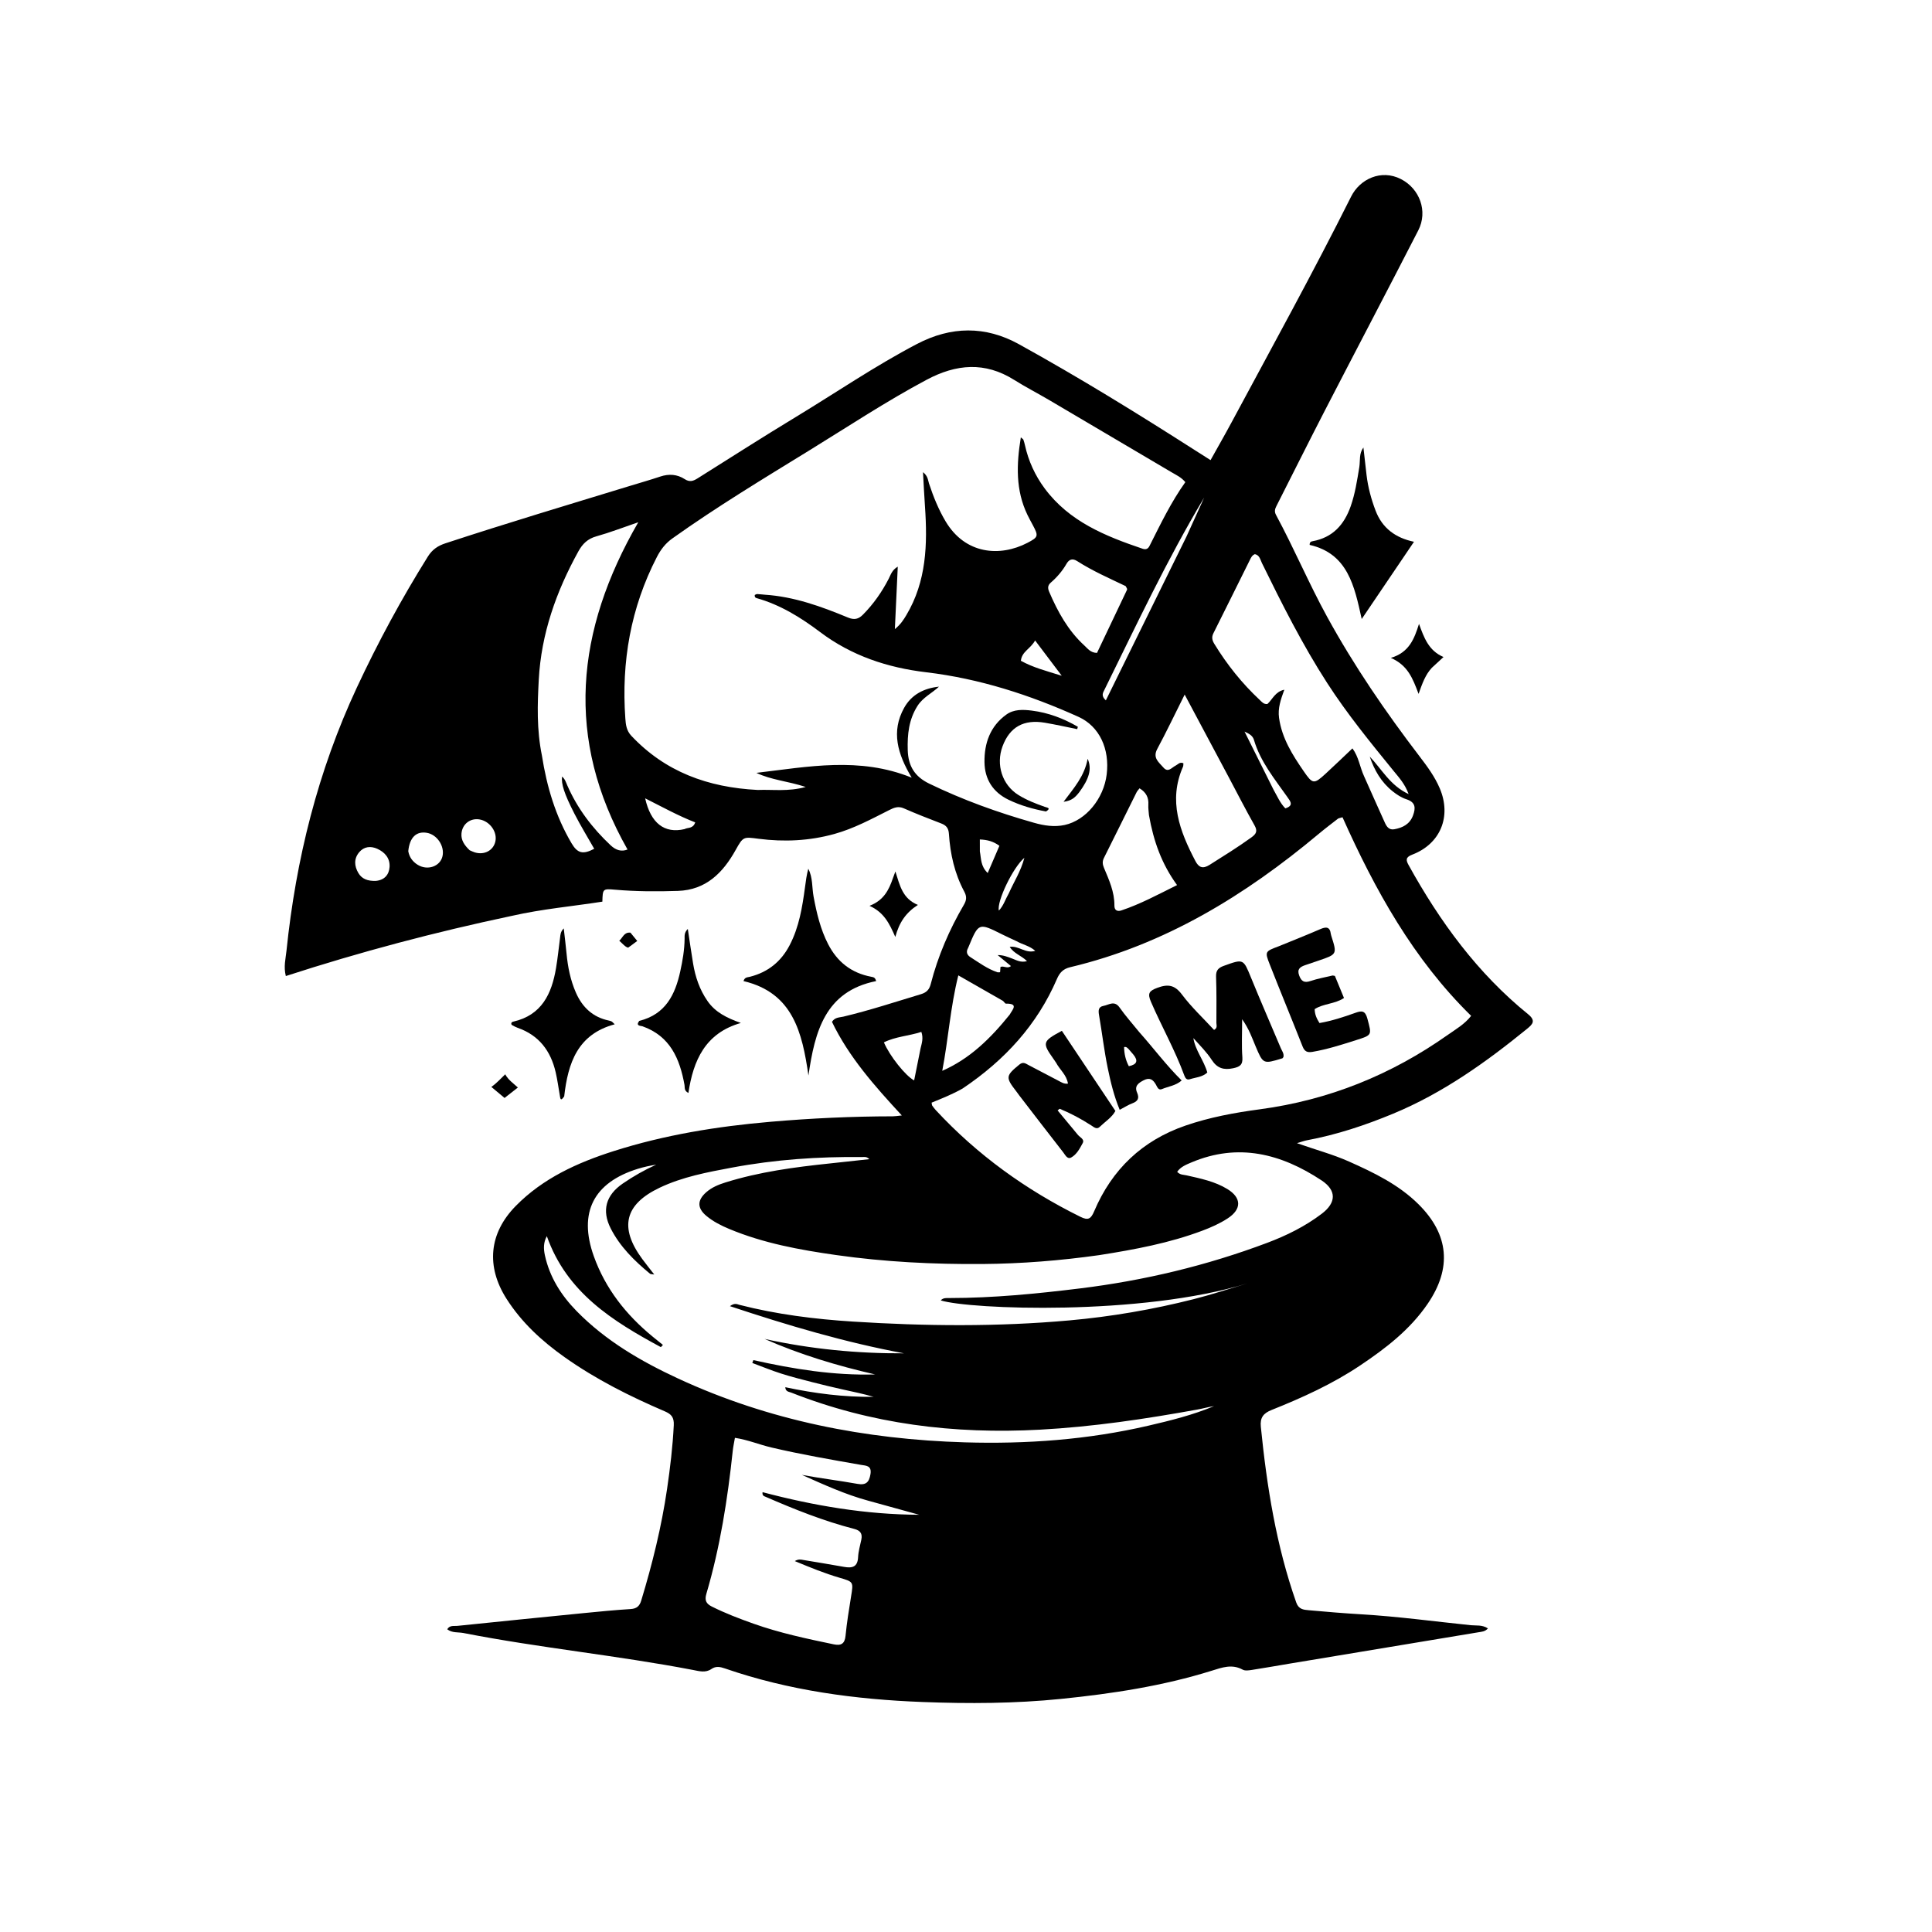 <svg version="1.1" id="Layer_1" xmlns="http://www.w3.org/2000/svg" xmlns:xlink="http://www.w3.org/1999/xlink" x="0px" y="0px"
	 width="100%" viewBox="0 0 1024 1024" enable-background="new 0 0 1024 1024" xml:space="preserve">
<path fill="#000000" opacity="1" stroke="none" 
	d="
M271.288,485.426 
	C230.682,494.007 191.007,504.483 151.493,517.325 
	C150.225,512.348 151.417,508.035 151.843,503.908 
	C156.848,455.41 168.484,408.658 189.177,364.328 
	C200.325,340.446 212.823,317.32 226.794,294.968 
	C229.1,291.279 232.086,289.28 236.015,287.988 
	C268.43,277.335 301.116,267.552 333.742,257.579 
	C339.154,255.925 344.601,254.377 349.966,252.582 
	C354.55,251.049 358.947,251.372 362.908,253.949 
	C365.517,255.647 367.433,254.988 369.706,253.558 
	C387.054,242.651 404.319,231.604 421.843,220.986 
	C443.208,208.04 463.859,193.902 486.034,182.305 
	C504.03,172.894 522.227,172.587 540.021,182.42 
	C571.962,200.069 603.023,219.21 633.754,238.882 
	C636.238,240.472 638.733,242.042 641.619,243.873 
	C645.501,236.907 649.219,230.444 652.744,223.878 
	C674.099,184.104 695.919,144.57 716.119,104.196 
	C720.786,94.869 732.025,89.581 742.486,94.901 
	C752.457,99.972 756.917,111.969 751.728,122.08 
	C735.376,153.94 718.703,185.634 702.274,217.454 
	C693.564,234.325 685.11,251.329 676.509,268.257 
	C675.711,269.829 675.369,271.168 676.312,272.915 
	C685.885,290.653 693.717,309.259 703.421,326.942 
	C717.728,353.016 734.461,377.452 752.504,401.039 
	C756.552,406.331 760.503,411.699 763.132,417.906 
	C769.403,432.712 763.514,447.251 748.509,452.98 
	C744.919,454.35 745.143,455.892 746.583,458.496 
	C763.163,488.486 783.093,515.826 809.925,537.558 
	C814.142,540.974 812.335,542.883 809.464,545.22 
	C787.564,563.053 764.702,579.366 738.404,590.272 
	C723.601,596.411 708.465,601.438 692.677,604.38 
	C691.262,604.644 689.897,605.177 687.418,605.905 
	C697.285,609.408 706.415,611.802 715.011,615.641 
	C728.284,621.57 741.348,627.869 751.84,638.28 
	C768.003,654.317 769.595,672.123 756.723,690.999 
	C747.328,704.775 734.406,714.692 720.778,723.808 
	C706.162,733.586 690.231,740.818 673.971,747.313 
	C669.618,749.052 667.779,751.357 668.266,756.21 
	C671.446,787.894 676.414,819.186 687.043,849.377 
	C688.312,852.984 690.893,853.207 693.634,853.451 
	C702.915,854.28 712.204,855.068 721.505,855.616 
	C740.941,856.761 760.224,859.402 779.572,861.394 
	C782.435,861.689 785.569,861.077 788.644,863.095 
	C787.102,864.821 785.273,864.859 783.634,865.133 
	C750.173,870.708 716.705,876.249 683.24,881.805 
	C676.68,882.894 670.134,884.077 663.561,885.088 
	C661.946,885.336 659.933,885.657 658.65,884.951 
	C652.978,881.83 647.692,883.811 642.263,885.509 
	C616.252,893.642 589.498,897.69 562.452,900.444 
	C538.008,902.932 513.511,903.033 489.065,902.103 
	C453.389,900.746 418.131,896.051 384.156,884.289 
	C381.668,883.428 379.387,882.985 377.047,884.615 
	C373.954,886.77 370.527,885.733 367.349,885.123 
	C326.993,877.379 286.027,873.435 245.697,865.544 
	C242.829,864.983 239.69,865.598 237.041,863.556 
	C238.35,861.283 240.576,861.936 242.394,861.749 
	C264.715,859.447 287.041,857.19 309.371,854.98 
	C317.646,854.161 325.928,853.354 334.225,852.832 
	C337.418,852.631 338.958,851.321 339.859,848.347 
	C345.753,828.907 350.626,809.226 353.57,789.117 
	C355.207,777.938 356.56,766.723 357.112,755.401 
	C357.317,751.202 355.849,749.538 352.353,748.037 
	C333.796,740.074 315.794,731.051 299.253,719.334 
	C287.184,710.785 276.449,700.937 268.441,688.348 
	C257.567,671.253 259.139,653.659 273.373,639.173 
	C287.779,624.511 306.01,616.253 325.186,610.134 
	C352.246,601.501 380.127,597 408.408,594.565 
	C429.996,592.707 451.595,591.695 473.251,591.673 
	C474.384,591.672 475.517,591.461 477.986,591.213 
	C463.454,575.502 449.877,560.161 440.962,541.607 
	C442.527,539.112 444.954,539.326 446.934,538.854 
	C460.87,535.533 474.465,531.066 488.161,526.926 
	C491.071,526.046 492.556,524.5 493.303,521.593 
	C497.125,506.706 503.176,492.718 510.919,479.474 
	C512.355,477.018 512.436,475.091 511.088,472.581 
	C505.962,463.031 503.635,452.652 502.942,441.928 
	C502.748,438.926 501.527,437.471 498.897,436.461 
	C492.213,433.894 485.532,431.297 478.98,428.416 
	C476.092,427.147 473.826,428.087 471.43,429.294 
	C461.917,434.086 452.563,439.164 442.176,442.037 
	C428.95,445.696 415.591,446.305 402.086,444.568 
	C394.079,443.538 393.923,443.295 389.937,450.461 
	C383.166,462.636 374.167,471.698 359.328,472.198 
	C348.176,472.574 337,472.523 325.858,471.547 
	C319.538,470.993 319.439,471.079 319.268,477.891 
	C303.484,480.369 287.409,481.762 271.288,485.426 
M401.641,418.698 
	C409.629,418.375 417.739,419.678 427.042,417.105 
	C417.502,413.98 408.741,413.414 400.903,409.631 
	C428.25,406.415 455.533,400.944 483.222,412.182 
	C475.682,399.589 472.238,387.714 479.201,375.181 
	C483.11,368.145 489.738,364.757 497.677,363.949 
	C493.922,367.437 489.189,369.608 486.312,374.116 
	C481.687,381.366 480.879,389.24 481.123,397.593 
	C481.368,405.981 484.787,411.593 492.448,415.309 
	C510.349,423.993 528.953,430.695 548.056,436.092 
	C553.371,437.593 558.828,438.462 564.339,437.248 
	C575.548,434.78 584.994,423.325 586.568,410.458 
	C588.218,396.97 582.762,384.969 571.593,379.93 
	C545.841,368.312 519.137,359.673 490.943,356.321 
	C470.392,353.877 451.376,347.596 434.659,334.994 
	C424.377,327.243 413.488,320.503 400.911,316.985 
	C400.225,316.793 399.892,316.189 400.046,315.333 
	C400.452,315.179 400.91,314.85 401.358,314.864 
	C402.683,314.906 404.003,315.115 405.328,315.201 
	C420.85,316.216 435.248,321.422 449.415,327.297 
	C452.766,328.686 454.986,328.198 457.377,325.785 
	C462.943,320.167 467.402,313.797 471.018,306.782 
	C472.103,304.676 472.731,302.145 475.836,300.341 
	C475.313,311.583 474.824,322.099 474.297,333.436 
	C477.449,330.859 478.93,328.458 480.375,326.036 
	C491.072,308.11 491.641,288.451 490.257,268.447 
	C489.856,262.66 489.583,256.865 489.205,250.263 
	C491.857,252.317 491.8,254.469 492.391,256.258 
	C494.692,263.232 497.4,269.967 501.186,276.33 
	C511.633,293.891 530.059,295.264 544.568,287.711 
	C550.385,284.683 550.507,284.099 547.351,278.202 
	C546.408,276.439 545.433,274.691 544.565,272.891 
	C538.242,259.779 538.726,246.177 541.059,231.824 
	C541.946,232.599 542.31,232.764 542.401,233.025 
	C542.728,233.962 543.012,234.921 543.225,235.891 
	C545.078,244.31 548.606,252.011 553.712,258.897 
	C566.723,276.441 585.856,284.156 605.597,290.84 
	C607.327,291.425 608.457,290.96 609.27,289.35 
	C615.105,277.796 620.695,266.106 628.247,255.555 
	C626.151,252.982 623.523,251.826 621.119,250.404 
	C599.472,237.596 577.811,224.81 556.13,212.06 
	C549.956,208.429 543.568,205.147 537.508,201.339 
	C522.005,191.595 506.801,192.936 491.147,201.275 
	C469.794,212.649 449.654,225.993 429.091,238.641 
	C404.552,253.736 379.874,268.635 356.381,285.373 
	C352.734,287.971 350.208,291.255 348.172,295.199 
	C334.266,322.139 329.285,350.806 331.445,380.852 
	C331.676,384.07 332.01,387.217 334.618,389.987 
	C352.569,409.042 375.085,417.355 401.641,418.698 
M582.514,665.258 
	C562.048,668.14 541.492,669.785 520.816,669.952 
	C494.804,670.161 468.876,668.857 443.12,665.195 
	C423.83,662.453 404.674,658.947 386.539,651.385 
	C382.218,649.583 378.047,647.48 374.426,644.472 
	C369.491,640.373 369.47,636.179 374.314,631.915 
	C377.252,629.328 380.807,627.876 384.479,626.727 
	C402.504,621.085 421.109,618.613 439.807,616.653 
	C446.632,615.937 453.452,615.175 460.767,614.381 
	C459.273,612.871 458.053,613.267 456.974,613.255 
	C433.782,613.002 410.738,614.581 387.911,618.861 
	C374.812,621.317 361.678,623.762 349.551,629.549 
	C331.023,638.39 328.138,650.645 340.396,667.283 
	C342.307,669.877 344.338,672.384 346.765,675.513 
	C345.412,675.282 344.836,675.358 344.53,675.106 
	C336.251,668.277 328.633,660.799 323.706,651.131 
	C318.825,641.551 321.118,633.457 330.088,627.299 
	C335.68,623.46 341.57,620.115 347.797,617.295 
	C344.488,617.823 341.254,618.511 338.108,619.482 
	C314.607,626.739 306.458,642.68 314.721,665.802 
	C320.88,683.039 331.852,696.898 345.909,708.427 
	C347.718,709.911 349.547,711.372 351.367,712.843 
	C351.002,713.232 350.638,713.62 350.273,714.009 
	C324.7,700.208 300.388,685.088 289.838,655.196 
	C287.984,658.511 288.057,661.886 288.8,665.31 
	C291.318,676.914 297.409,686.513 305.6,694.889 
	C320.999,710.635 339.742,721.535 359.441,730.66 
	C407.592,752.962 458.7,762.915 511.43,764.475 
	C544.097,765.442 576.636,763.073 608.646,755.644 
	C620.485,752.897 632.241,749.974 643.486,745.267 
	C640.518,745.716 637.641,746.543 634.711,747.075 
	C607.041,752.093 579.318,756.24 551.135,757.762 
	C505.746,760.213 461.757,754.835 419.352,738.102 
	C418.205,737.649 416.33,737.658 416.224,735.25 
	C431.832,738.568 447.317,740.544 463.039,740.353 
	C457.646,738.757 452.174,737.68 446.733,736.46 
	C441.219,735.222 435.717,733.914 430.244,732.506 
	C424.765,731.097 419.271,729.7 413.888,727.975 
	C408.767,726.335 403.78,724.279 398.734,722.405 
	C398.922,721.897 399.111,721.389 399.3,720.882 
	C420.536,725.637 441.921,729.107 463.844,728.484 
	C443.777,723.872 424.151,718 405.246,709.662 
	C429.625,715.02 454.224,717.423 479.136,717.291 
	C447.957,711.497 417.732,702.538 386.877,692.289 
	C389.433,690.403 390.698,691.284 391.908,691.594 
	C411.655,696.657 431.841,699.181 452.077,700.468 
	C490.313,702.901 528.575,703.276 566.835,699.837 
	C589.108,697.834 611.011,694.066 632.636,688.591 
	C642.236,686.16 651.658,683.028 661.161,680.215 
	C604.879,697.575 513.991,694.021 498.607,689.244 
	C499.897,687.784 501.645,687.99 503.253,687.989 
	C526.43,687.973 549.419,685.716 572.406,682.891 
	C606.433,678.708 639.498,670.814 671.569,658.756 
	C681.898,654.873 691.774,649.992 700.584,643.293 
	C708.302,637.424 708.481,630.928 700.412,625.602 
	C679.053,611.501 656.309,605.598 631.45,616.119 
	C628.641,617.308 625.749,618.444 623.928,621.086 
	C625.477,622.793 627.262,622.591 628.857,622.953 
	C636.33,624.648 643.905,626.163 650.535,630.223 
	C658.131,634.875 658.148,640.923 650.686,645.778 
	C646.489,648.51 641.908,650.544 637.218,652.304 
	C619.815,658.838 601.665,662.249 582.514,665.258 
M510.28,576.881 
	C504.984,579.927 499.287,582.169 493.77,584.43 
	C493.949,585.353 493.919,585.732 494.087,585.972 
	C494.66,586.787 495.252,587.602 495.928,588.331 
	C517.935,612.075 543.726,630.663 572.715,644.971 
	C576.795,646.985 578.227,646.011 579.938,641.985 
	C589.357,619.812 605.401,604.492 628.304,596.595 
	C641.113,592.178 654.432,589.733 667.753,587.95 
	C704.355,583.049 737.444,569.652 767.478,548.425 
	C771.63,545.491 776.182,542.939 779.737,538.427 
	C749.056,508.358 728.764,471.632 711.557,433.163 
	C710.068,433.62 709.512,433.645 709.152,433.924 
	C705.73,436.577 702.275,439.193 698.955,441.969 
	C659.911,474.622 617.35,500.738 567.202,512.645 
	C563.452,513.536 561.618,515.577 560.201,518.858 
	C549.717,543.139 532.654,561.831 510.28,576.881 
M460.235,795.418 
	C448.027,792.105 436.579,786.868 425.019,781.718 
	C434.863,783.54 444.7,784.735 454.441,786.478 
	C458.99,787.292 460.668,785.645 461.374,781.291 
	C462.12,776.689 458.957,776.869 456.311,776.406 
	C440.431,773.63 424.546,770.882 408.847,767.194 
	C402.455,765.693 396.323,763.106 389.525,762.084 
	C389.086,764.656 388.607,766.757 388.382,768.884 
	C385.659,794.535 381.692,819.961 374.389,844.756 
	C373.394,848.134 374.203,849.962 377.245,851.487 
	C384.408,855.08 391.865,857.918 399.396,860.592 
	C413.233,865.504 427.548,868.552 441.884,871.529 
	C445.734,872.328 447.731,871.309 448.154,866.995 
	C448.835,860.059 449.952,853.16 451.068,846.275 
	C452.351,838.371 452.431,838.41 444.961,836.229 
	C437.062,833.921 429.476,830.809 421.259,827.409 
	C423.25,826.213 424.549,826.614 425.783,826.818 
	C432.995,828.012 440.207,829.205 447.405,830.483 
	C451.642,831.235 454.556,830.596 454.806,825.348 
	C454.954,822.229 455.887,819.142 456.522,816.051 
	C457.18,812.847 456.014,811.197 452.736,810.352 
	C436.58,806.189 421.138,800.002 405.867,793.371 
	C405.009,792.998 403.894,792.814 404.167,790.878 
	C431.38,798.071 458.933,802.751 487.208,802.863 
	C478.477,800.452 469.746,798.041 460.235,795.418 
M723.055,411.577 
	C726.72,419.778 730.355,427.992 734.068,436.171 
	C734.995,438.212 736.295,440.009 738.987,439.527 
	C743.484,438.722 747.215,436.829 748.924,432.218 
	C750.37,428.316 750.385,425.219 745.452,423.64 
	C742.827,422.8 740.331,421.162 738.145,419.422 
	C732.123,414.63 728.409,408.243 725.995,401.015 
	C732.39,407.683 736.754,416.32 746.601,420.882 
	C744.586,415.408 741.477,412.095 738.666,408.641 
	C726.365,393.529 714.05,378.453 703.45,362.035 
	C690.32,341.699 679.484,320.147 668.862,298.462 
	C667.971,296.644 667.615,294.208 665.101,293.716 
	C663.591,294.318 663.049,295.603 662.471,296.763 
	C656.01,309.726 649.631,322.729 643.12,335.667 
	C642.052,337.791 642.518,339.465 643.616,341.261 
	C650.34,352.267 658.327,362.252 667.763,371.054 
	C668.81,372.03 669.777,373.34 671.731,373.155 
	C674.421,370.77 675.842,366.577 680.717,365.561 
	C678.832,370.76 677.196,375.34 677.924,380.508 
	C679.444,391.297 685.024,400.092 690.989,408.766 
	C695.718,415.644 696.392,415.776 702.527,410.15 
	C707.263,405.807 711.879,401.334 716.825,396.658 
	C720.222,401.281 720.657,406.428 723.055,411.577 
M287.234,400.493 
	C289.798,416.903 294.455,432.617 302.966,447.003 
	C306.13,452.352 309.047,452.982 314.945,449.876 
	C311.428,443.676 307.689,437.591 304.445,431.253 
	C298.98,420.576 297.463,415.545 297.881,411.602 
	C299.433,412.809 299.945,414.601 300.666,416.253 
	C306.016,428.506 313.921,438.884 323.625,448.009 
	C326.48,450.693 329.391,451.522 332.606,450.262 
	C299.303,391.59 305.077,334.313 338.296,276.801 
	C330.193,279.57 323.24,282.277 316.088,284.271 
	C311.488,285.554 308.77,288.228 306.556,292.231 
	C294.807,313.481 286.847,335.959 285.555,360.318 
	C284.861,373.405 284.4,386.614 287.234,400.493 
M651.338,412.087 
	C643.743,397.847 636.149,383.607 627.901,368.141 
	C622.506,378.911 618.164,388.05 613.376,396.949 
	C610.793,401.748 614.255,404.023 616.628,406.796 
	C619.14,409.732 621.013,406.812 623.078,405.807 
	C624.324,405.201 625.278,403.656 627.236,404.554 
	C627.167,405.168 627.245,405.858 627.004,406.408 
	C619.091,424.4 625.285,440.53 633.587,456.37 
	C635.323,459.684 637.397,460.744 641.115,458.39 
	C648.574,453.667 656.077,449.042 663.243,443.862 
	C665.908,441.935 666.621,440.461 664.892,437.404 
	C660.303,429.289 656.059,420.979 651.338,412.087 
M608.974,432.036 
	C608.851,430.214 608.528,428.379 608.646,426.573 
	C608.897,422.719 607.46,419.921 603.981,417.825 
	C603.362,418.644 602.765,419.224 602.415,419.927 
	C596.635,431.529 590.916,443.161 585.099,454.744 
	C584.172,456.59 584.374,458.18 585.123,459.964 
	C587.821,466.395 590.741,472.772 590.661,479.982 
	C590.632,482.555 592.276,483.235 594.326,482.552 
	C604.405,479.193 613.7,474.16 623.865,469.113 
	C615.682,457.884 611.392,445.786 608.974,432.036 
M596.626,310.654 
	C587.948,306.499 579.115,302.635 570.986,297.43 
	C568.406,295.778 566.637,296.448 565.239,298.875 
	C563.06,302.658 560.255,305.921 556.976,308.768 
	C555.32,310.205 555.232,311.666 556.069,313.622 
	C560.61,324.244 566.111,334.232 574.744,342.146 
	C576.494,343.751 577.975,345.982 581.432,346.059 
	C586.713,334.984 592.063,323.783 597.365,312.559 
	C597.53,312.209 597.199,311.626 596.626,310.654 
M535.157,537.779 
	C536.562,535.161 540.11,531.853 533.197,531.953 
	C532.629,531.961 532.126,530.794 531.456,530.409 
	C523.874,526.042 516.266,521.722 507.931,516.971 
	C503.655,534.05 502.643,550.863 499.411,567.566 
	C514.171,561.066 525.003,550.358 535.157,537.779 
M538.762,498.831 
	C536.206,497.63 533.623,496.481 531.097,495.218 
	C518.679,489.008 518.685,488.997 513.269,502.075 
	C513.205,502.228 513.149,502.387 513.067,502.53 
	C511.939,504.499 512.527,506.145 514.274,507.262 
	C518.882,510.207 523.306,513.501 528.564,515.286 
	C528.99,515.43 529.507,515.305 530.072,515.305 
	C530.147,514.266 530.213,513.345 530.274,512.5 
	C532.105,511.74 533.903,513.657 535.819,512.025 
	C533.408,510.033 531.094,508.121 528.779,506.209 
	C531.714,506.182 534.078,507.154 536.472,508.05 
	C538.769,508.91 541.014,510.333 544.339,509.418 
	C541.224,506.368 537.369,505.432 535.174,501.838 
	C539.99,501.155 543.571,505.553 548.706,503.96 
	C545.658,501.263 542.242,500.791 538.762,498.831 
M628.843,284.418 
	C631.971,277.528 635.098,270.637 638.226,263.747 
	C618.517,296.664 602.296,331.323 585.368,365.617 
	C584.623,367.126 583.435,368.818 586.128,371.204 
	C600.408,342.235 614.486,313.678 628.843,284.418 
M487.919,555.656 
	C488.563,552.967 489.508,550.291 488.338,546.928 
	C481.691,549.098 474.724,549.364 468.488,552.47 
	C471.492,559.626 479.982,570.276 484.512,572.641 
	C485.613,567.191 486.694,561.839 487.919,555.656 
M216.394,451.136 
	C216.942,454.267 218.637,456.627 221.292,458.304 
	C226.533,461.613 233.359,459.256 234.551,453.747 
	C235.711,448.393 231.629,442.326 226.253,441.413 
	C220.724,440.473 217.125,443.726 216.394,451.136 
M248.932,450.655 
	C249.843,451.038 250.729,451.506 251.671,451.79 
	C256.693,453.309 261.442,450.792 262.536,446.075 
	C263.711,441.006 259.725,435.342 254.275,434.339 
	C249.345,433.432 244.967,436.729 244.586,441.874 
	C244.336,445.237 246.032,447.911 248.932,450.655 
M199.209,466.885 
	C203.735,466.48 206.208,463.652 206.48,459.479 
	C206.779,454.886 203.958,451.655 199.928,449.861 
	C196.527,448.348 192.993,448.61 190.411,451.662 
	C187.474,455.134 187.772,459.052 189.96,462.744 
	C191.799,465.846 194.85,467.036 199.209,466.885 
M362.829,439.442 
	C364.572,438.457 367.313,439.36 368.478,435.879 
	C359.514,432.404 351.102,427.74 341.946,423.132 
	C344.908,436.307 352.148,441.939 362.829,439.442 
M541.089,350.226 
	C547.484,353.784 554.477,355.592 562.748,358.162 
	C557.635,351.389 553.422,345.809 548.626,339.456 
	C546.201,343.92 541.583,345.288 541.089,350.226 
M674.997,418.554 
	C676.944,421.955 678.472,425.634 681.254,428.454 
	C685.859,426.967 683.955,424.753 682.344,422.462 
	C675.585,412.854 668.01,403.726 664.615,392.137 
	C663.934,389.813 661.812,388.768 659.633,387.761 
	C664.633,397.811 669.632,407.861 674.997,418.554 
M519.349,451.297 
	C520.062,455.01 519.695,459.112 523.51,462.722 
	C525.748,457.51 527.726,452.903 529.707,448.291 
	C526.436,445.907 523.342,445.099 519.335,444.939 
	C519.335,446.915 519.335,448.684 519.349,451.297 
M534.776,473.306 
	C537.394,467.361 541.055,461.844 542.947,454.648 
	C536.916,459.707 528.262,477.713 529.417,482.63 
	C531.93,479.98 532.816,476.738 534.776,473.306 
z"/>
<path fill="#000000" opacity="1" stroke="none" 
	d="
M461.824,517.719 
	C462.988,517.953 463.857,518.036 464.371,519.996 
	C437.326,525.398 431.868,546.766 428.492,570.046 
	C425.209,547.38 420.34,526.197 394.075,519.997 
	C394.678,517.877 396.2,518.033 397.399,517.731 
	C407.005,515.314 414.001,509.702 418.571,500.896 
	C423.571,491.262 425.243,480.789 426.67,470.234 
	C427.11,466.979 427.51,463.72 428.414,460.449 
	C430.857,465.152 430.306,470.368 431.227,475.28 
	C432.858,483.981 434.847,492.513 438.931,500.426 
	C443.719,509.707 451.068,515.689 461.824,517.719 
z"/>
<path fill="#000000" opacity="1" stroke="none" 
	d="
M720.481,247.469 
	C721.007,243.802 720.25,240.425 722.637,237.191 
	C723.19,242.076 723.716,246.965 724.305,251.847 
	C725.083,258.307 726.759,264.528 729.073,270.618 
	C732.65,280.029 739.758,285.121 749.442,287.151 
	C749.134,287.606 722.373,327.148 721.733,328.094 
	C717.883,310.639 714.376,293.414 694.146,288.81 
	C694.101,287.281 694.867,287.008 695.712,286.854 
	C706.341,284.909 712.445,278.155 715.902,268.303 
	C718.233,261.663 719.274,254.789 720.481,247.469 
z"/>
<path fill="#000000" opacity="1" stroke="none" 
	d="
M338.801,541.099 
	C352.794,537.624 357.858,527.152 360.552,514.844 
	C361.795,509.169 362.792,503.433 362.855,497.582 
	C362.872,496.003 362.605,494.287 364.556,492.36 
	C365.551,498.919 366.376,504.839 367.362,510.732 
	C368.554,517.851 370.806,524.539 374.999,530.571 
	C379.218,536.641 385.344,539.569 392.669,542.192 
	C373.825,547.55 367.436,562.033 364.876,579.282 
	C362.48,578.129 363.051,576.427 362.804,575.054 
	C360.3,561.14 355.192,549.134 340.47,543.935 
	C339.685,543.657 336.685,543.883 338.801,541.099 
z"/>
<path fill="#000000" opacity="1" stroke="none" 
	d="
M299.037,581.101 
	C297.03,584.09 296.973,582.12 296.702,580.548 
	C295.997,576.461 295.445,572.337 294.511,568.301 
	C291.896,557.008 285.673,548.712 274.393,544.773 
	C273.458,544.446 272.578,543.954 271.692,543.503 
	C271.409,543.358 271.187,543.096 271.066,542.995 
	C270.768,541.874 271.535,541.605 272.092,541.477 
	C287.174,538.026 292.418,526.699 294.709,513.11 
	C295.619,507.713 296.154,502.253 296.872,496.823 
	C297.065,495.368 297.054,493.837 298.799,492.07 
	C299.336,496.855 299.88,501.112 300.28,505.383 
	C300.95,512.54 302.344,519.518 305.244,526.128 
	C308.665,533.926 314.258,539.188 322.799,540.943 
	C323.284,541.043 323.77,541.196 324.215,541.41 
	C324.492,541.543 324.692,541.838 325.813,542.9 
	C306.14,548.17 301.048,563.406 299.037,581.101 
z"/>
<path fill="#000000" opacity="1" stroke="none" 
	d="
M758.902,353.942 
	C755.495,357.625 753.945,361.986 751.874,367.777 
	C748.748,359.484 746.158,352.613 737.176,348.696 
	C746.973,345.768 749.608,338.526 752.108,330.665 
	C754.718,337.907 757.206,344.897 765.09,348.234 
	C762.768,350.364 760.957,352.024 758.902,353.942 
z"/>
<path fill="#000000" opacity="1" stroke="none" 
	d="
M473.201,465.628 
	C473.6,464.573 473.87,463.834 474.575,461.902 
	C476.959,469.378 478.34,476.283 486.5,479.624 
	C480.115,483.765 476.627,488.846 474.529,496.61 
	C471.367,489.385 468.52,483.564 460.851,480.103 
	C468.327,477.228 471.066,471.854 473.201,465.628 
z"/>
<path fill="#000000" opacity="1" stroke="none" 
	d="
M267.773,569.406 
	C269.431,572.447 272.132,574.209 274.489,576.405 
	C272.052,578.313 269.848,580.039 267.424,581.937 
	C265.212,580.09 262.981,578.229 260.414,576.087 
	C263.26,574.128 265.382,571.687 267.773,569.406 
z"/>
<path fill="#000000" opacity="1" stroke="none" 
	d="
M334.153,494.327 
	C335.378,495.85 336.423,497.116 337.757,498.733 
	C336.274,499.825 334.816,500.9 332.948,502.276 
	C331.394,501.959 330.08,500.23 328.223,498.608 
	C330.146,496.933 330.728,493.972 334.153,494.327 
z"/>
<path fill="#000000" opacity="1" stroke="none" 
	d="
M554.381,430.1 
	C547.299,428.787 540.764,426.884 534.576,423.897 
	C526.252,419.878 521.926,413.023 521.798,404.008 
	C521.655,393.934 524.813,384.911 533.373,378.746 
	C537.366,375.869 542.172,376.045 546.877,376.635 
	C555.68,377.74 563.735,380.813 571.283,385.209 
	C571.169,385.625 571.054,386.041 570.94,386.457 
	C565.229,385.314 559.542,384.036 553.804,383.059 
	C542.572,381.147 535.158,385.353 531.364,395.573 
	C527.745,405.324 531.22,416.05 539.778,421.362 
	C544.188,424.1 548.992,425.98 553.879,427.68 
	C554.942,428.049 557.354,428.28 554.381,430.1 
z"/>
<path fill="#000000" opacity="1" stroke="none" 
	d="
M571.988,419.936 
	C570.012,422.428 568.141,424.448 563.712,424.958 
	C569.204,417.616 574.772,411.438 576.48,402.168 
	C578.838,407.542 577.3,412.754 571.988,419.936 
z"/>
<path fill="#000000" opacity="1" stroke="none" 
	d="
M632.511,550.208 
	C633.544,556.768 638.093,562.015 639.903,568.462 
	C637.221,570.948 633.727,571.018 630.621,572.019 
	C629.098,572.51 628.286,571.597 627.733,570.085 
	C622.811,556.615 615.714,544.122 610.034,530.983 
	C608.095,526.498 609.077,525.175 613.392,523.571 
	C618.994,521.489 622.595,521.973 626.457,527.126 
	C631.511,533.866 637.773,539.701 643.474,545.881 
	C645.449,544.83 644.711,543.34 644.714,542.162 
	C644.735,533.996 644.837,525.823 644.54,517.667 
	C644.419,514.363 645.713,512.97 648.62,511.923 
	C659.128,508.138 658.953,508.117 663.104,518.261 
	C668.21,530.742 673.595,543.109 678.85,555.53 
	C679.487,557.035 680.63,558.397 680.256,560.21 
	C680.05,560.466 679.894,560.869 679.639,560.947 
	C669.439,564.058 669.499,564.028 665.421,554.386 
	C663.572,550.015 662.054,545.448 658.359,540.215 
	C658.359,547.93 658.017,554.204 658.481,560.418 
	C658.785,564.499 656.979,565.479 653.593,566.193 
	C648.692,567.227 645.163,566.281 642.251,561.78 
	C639.56,557.62 635.938,554.063 632.511,550.208 
z"/>
<path fill="#000000" opacity="1" stroke="none" 
	d="
M677.696,501.568 
	C685.29,498.471 692.557,495.589 699.727,492.484 
	C702.792,491.157 704.887,491.074 705.367,495.04 
	C705.407,495.367 705.506,495.691 705.607,496.007 
	C708.731,505.798 708.732,505.798 698.793,509.165 
	C696.431,509.965 694.064,510.753 691.708,511.572 
	C689.115,512.473 687.345,513.632 688.581,517.004 
	C689.742,520.172 691.298,521.07 694.587,519.961 
	C698.352,518.692 702.306,517.985 706.184,517.062 
	C706.482,516.991 706.834,517.147 707.522,517.253 
	C709.063,520.994 710.673,524.905 712.342,528.96 
	C707.399,532.229 701.454,531.854 696.805,534.864 
	C696.852,537.556 697.792,539.789 699.353,542.235 
	C705.848,541.103 712.144,539.06 718.362,536.826 
	C721.751,535.608 723.588,535.57 724.736,539.885 
	C727.083,548.706 727.383,548.552 718.741,551.296 
	C711.136,553.711 703.56,556.153 695.657,557.504 
	C692.82,557.99 691.441,557.298 690.378,554.602 
	C684.645,540.059 678.654,525.618 672.949,511.064 
	C670.316,504.345 670.519,504.266 677.696,501.568 
z"/>
<path fill="#000000" opacity="1" stroke="none" 
	d="
M559.734,563.247 
	C559.162,562.395 558.788,561.843 558.403,561.299 
	C552.28,552.646 552.467,551.93 562.806,546.356 
	C572.159,560.353 581.552,574.408 591.188,588.829 
	C589.372,592.225 585.778,594.465 582.851,597.289 
	C581.268,598.817 579.739,597.37 578.378,596.491 
	C573.052,593.054 567.501,590.064 561.64,587.667 
	C561.281,587.96 560.922,588.252 560.563,588.544 
	C564.145,592.858 567.741,597.16 571.299,601.494 
	C572.398,602.831 574.951,603.831 573.863,605.858 
	C572.319,608.736 570.667,611.922 567.715,613.518 
	C565.706,614.604 564.582,612.11 563.539,610.775 
	C555.744,600.797 548.044,590.745 540.318,580.713 
	C539.708,579.921 539.152,579.087 538.539,578.298 
	C532.887,571.029 533.078,570.13 540.293,564.234 
	C542.305,562.591 543.61,563.702 545.198,564.537 
	C550.505,567.329 555.807,570.13 561.134,572.885 
	C562.553,573.62 563.937,574.615 566.039,574.346 
	C565.358,569.76 561.803,567.112 559.734,563.247 
z"/>
<path fill="#000000" opacity="1" stroke="none" 
	d="
M603.893,547.121 
	C611.543,555.692 618.178,564.674 626.307,572.672 
	C623.205,575.419 619.258,575.813 615.814,577.253 
	C613.923,578.045 613.329,576.013 612.622,574.8 
	C611.067,572.133 609.335,570.928 606.133,572.586 
	C603.287,574.059 601.177,575.647 602.668,579.084 
	C603.969,582.084 603.129,583.685 600.153,584.789 
	C598.008,585.585 596.046,586.869 593.459,588.219 
	C590.439,580.914 588.654,573.53 587.135,566.165 
	C585.223,556.897 584.134,547.462 582.528,538.127 
	C582.11,535.701 582.035,533.659 584.891,533.134 
	C587.73,532.612 590.662,530.114 593.379,533.971 
	C596.537,538.454 600.205,542.579 603.893,547.121 
M598.114,555.941 
	C597.509,555.458 597.062,554.664 595.785,554.969 
	C595.861,558.49 596.575,561.842 598.299,565.107 
	C602.608,564.224 603.382,562.262 600.756,559.009 
	C600.036,558.117 599.287,557.249 598.114,555.941 
z"/>
</svg>